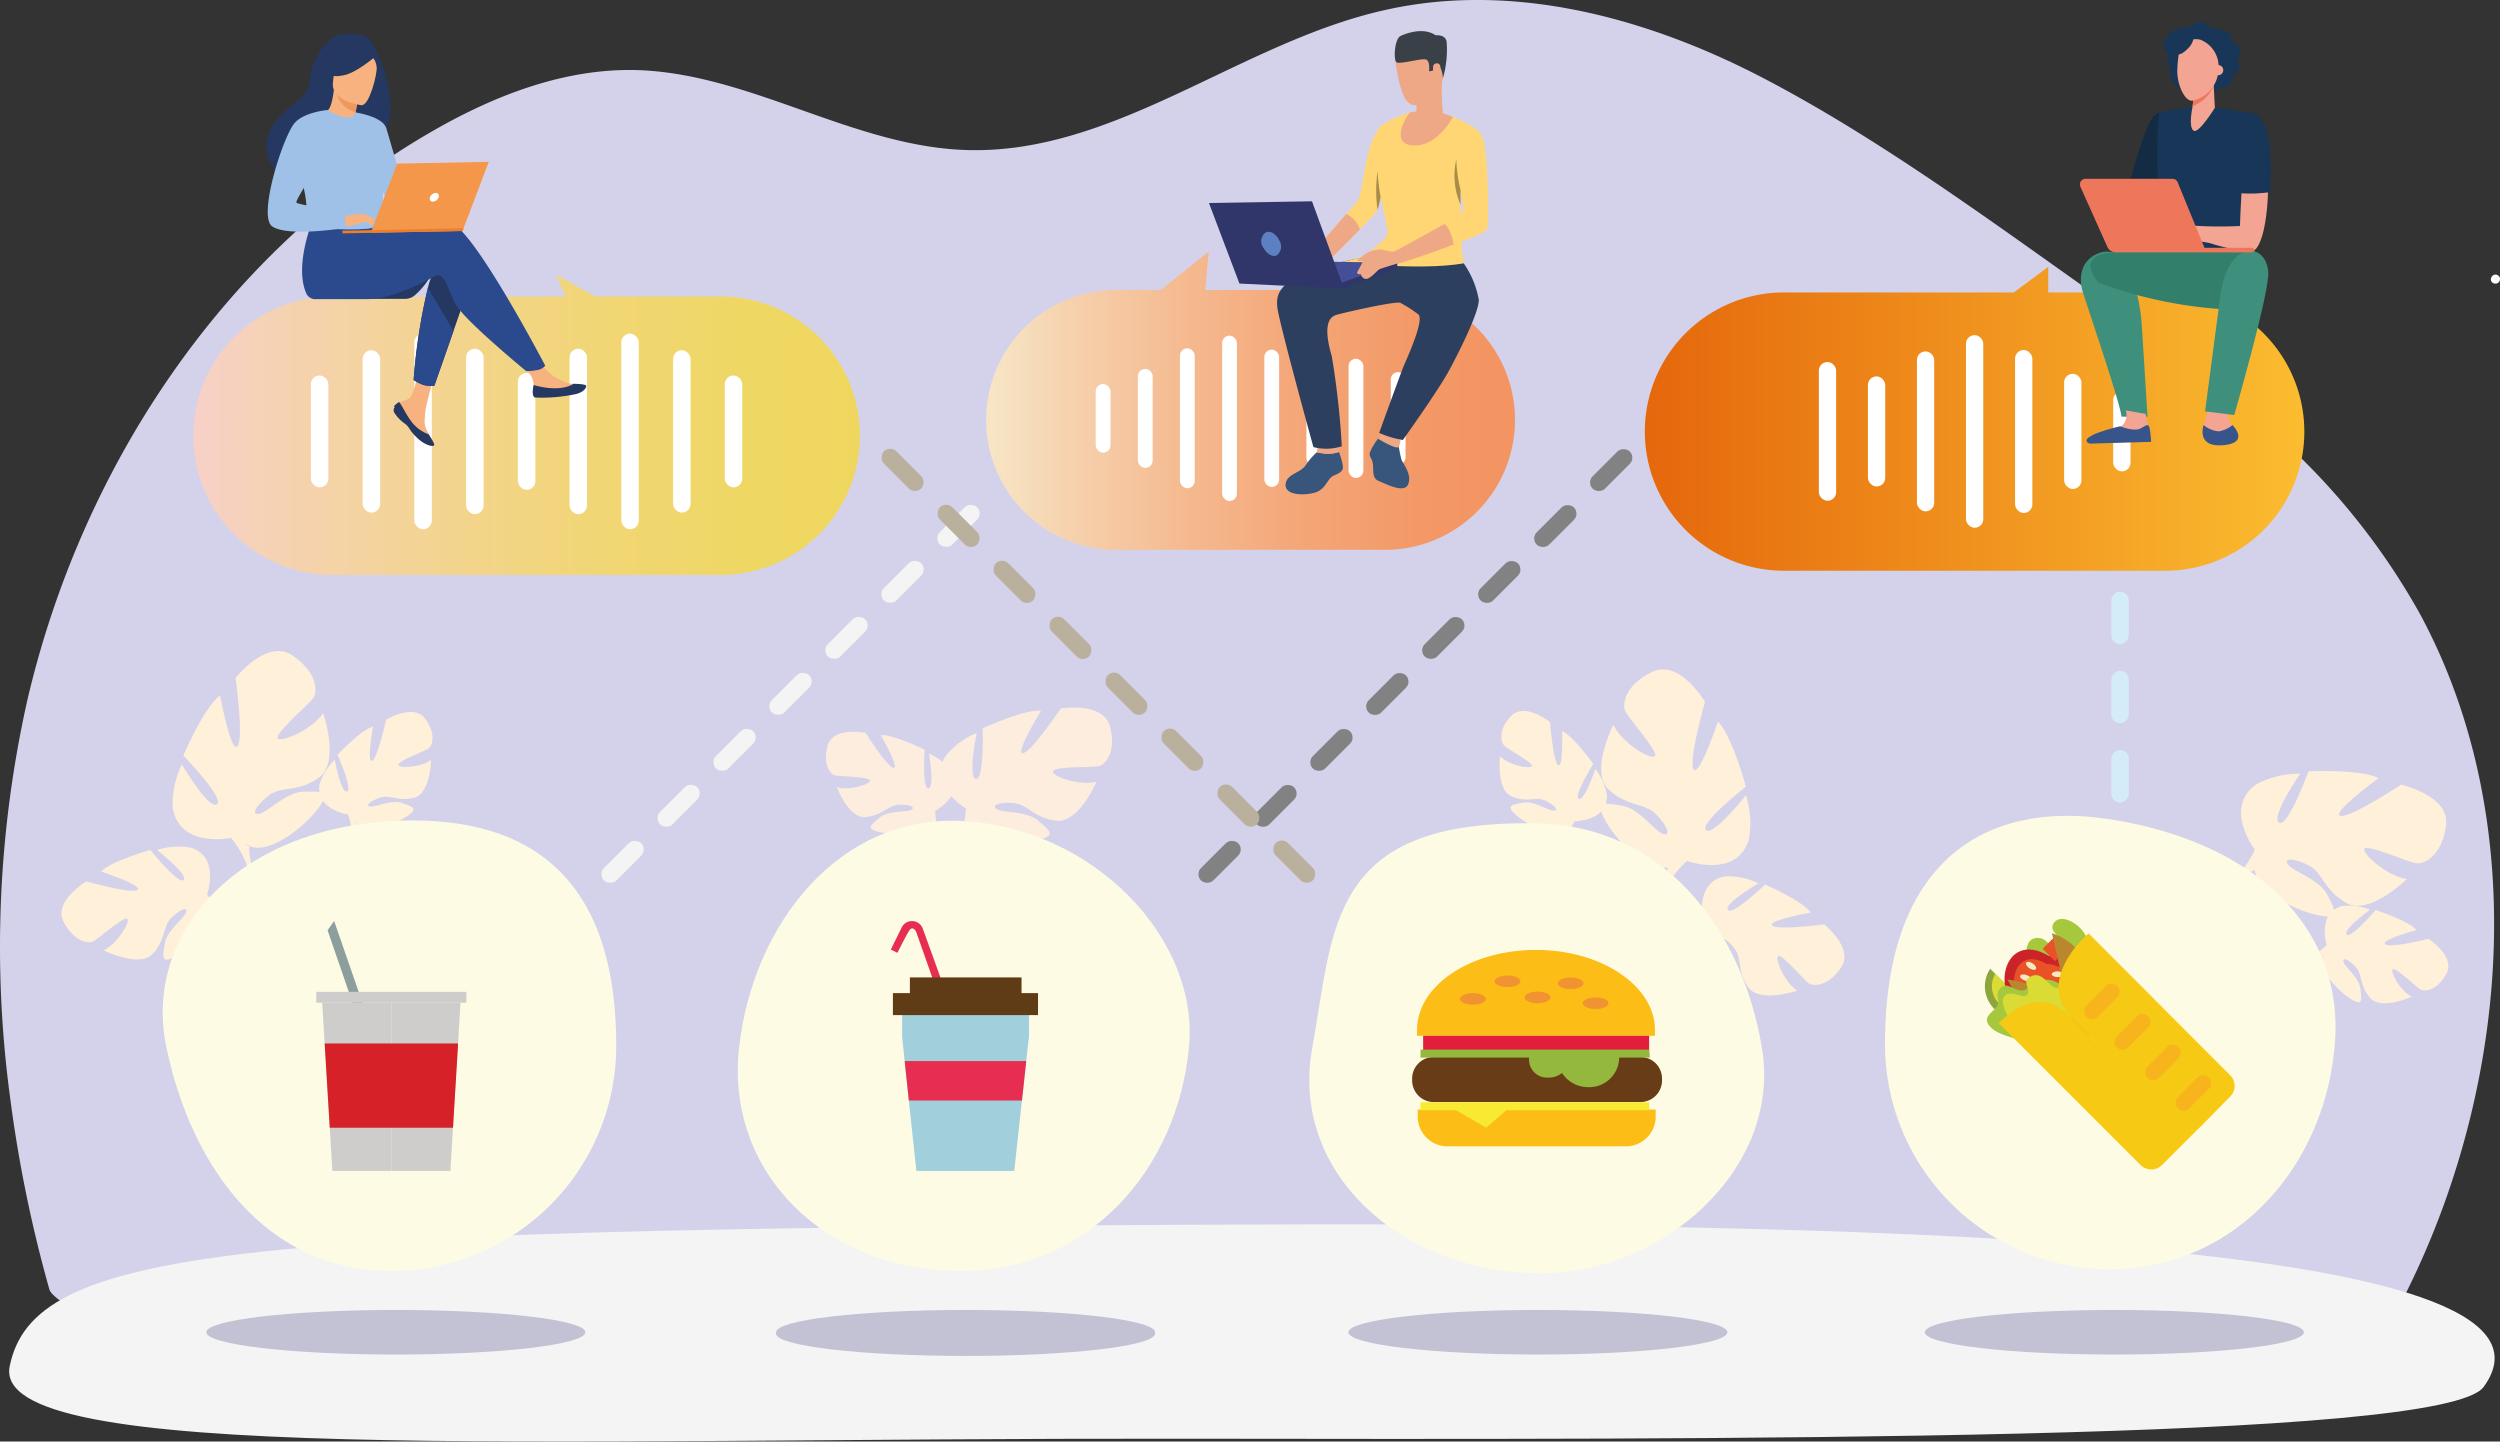 <svg xmlns="http://www.w3.org/2000/svg" width="250.119" height="144.223" viewBox="0 0 250.119 144.223">
    <rect x="0" y="0" width="250.119" height="144.223" fill="#333333" stroke="none"/>
    <defs>
        <linearGradient id="linear-gradient" x1=".006" x2=".994" y1=".5" y2=".5" gradientUnits="objectBoundingBox">
            <stop offset="0" stop-color="#f7d1c7"/>
            <stop offset=".14" stop-color="#f5d2b0"/>
            <stop offset=".39" stop-color="#f3d48d"/>
            <stop offset=".62" stop-color="#f1d674"/>
            <stop offset=".83" stop-color="#efd764"/>
            <stop offset="1" stop-color="#efd75f"/>
        </linearGradient>
        <linearGradient id="linear-gradient-2" x2="1" y1=".871" y2=".871" gradientUnits="objectBoundingBox">
            <stop offset="0" stop-color="#f7e6c6"/>
            <stop offset=".13" stop-color="#f6d5b2"/>
            <stop offset=".38" stop-color="#f5b98f"/>
            <stop offset=".61" stop-color="#f4a576"/>
            <stop offset=".83" stop-color="#f39866"/>
            <stop offset="1" stop-color="#f39461"/>
        </linearGradient>
        <linearGradient id="linear-gradient-3" x2="1" y1=".5" y2=".5" gradientUnits="objectBoundingBox">
            <stop offset="0" stop-color="#e5670c"/>
            <stop offset="1" stop-color="#fbbd30"/>
        </linearGradient>
        <style>
            .cls-2{fill:#f4f4f4}.cls-3{fill:#fff0da}.cls-4{fill:#fcedde}.cls-5{fill:#fefbe5}.cls-7{fill:#cecdcc}.cls-9{fill:#e72d50}.cls-12{fill:#fcbd17}.cls-17{fill:#f19330}.cls-18{fill:#a5c83c}.cls-20{fill:#dadc35}.cls-22{fill:#e95227}.cls-23{fill:#f8e8c4}.cls-24{fill:#ba862e}.cls-25{fill:#f6c914}.cls-26{fill:#f7b41d}.cls-28{fill:#fff}.cls-31{fill:#d3ecf8}.cls-32{fill:#828282}.cls-33{fill:#bab09e}.cls-34{fill:#243862}.cls-35{fill:#f7b280}.cls-36{fill:#2b498d}.cls-38{fill:#a0c1e7}.cls-41{fill:#3e907c}.cls-43{fill:#173658}.cls-44{fill:#f4a493}.cls-46{fill:#ee765b}.cls-47{fill:#37548b}.cls-48{fill:#38557c}.cls-49{fill:#eea886}.cls-50{fill:#ffd673}.cls-53{fill:#a88d4a}.cls-55{fill:#303669}.cls-57{fill:#c3c2d4}
        </style>
    </defs>
    <g id="Layer_1" transform="translate(.122 -5.991)">
        <path id="Path_1954" fill="#d4d2ea" d="M228.64 50.43a124.4 124.4 0 0 0-14.86-11.93c-12.05-8.39-24.72-18.08-37.73-24.82C164.5 7.7 151.12 4.13 138.42 7c-14.48 3.23-27 14.48-41.88 14-11.38-.36-21.67-7.7-33.05-8-7.37-.17-14.5 2.68-20.86 6.41C22.12 31.43 8 52.91 2.61 76.06A112.75 112.75 0 0 0 .89 115.8 134 134 0 0 0 4.82 135c.46 1.64 11.09 6.62 13.16 6.62 21.65 0 36.26 3.21 57.91 3.21 37.61 0 75-4.34 112.58-4.34 6.09 0 11 1.51 17.06 1.51 3.28 0 7.48 1.24 10.75 1.2 5.05-.06 10.06 2.53 14.61-.6 1.51-1 3.34 3.37 4.37 1.85 14.8-21.69 19.53-53.4 6.7-77.09a68.911 68.911 0 0 0-13.32-16.93z"/>
        <path id="Path_1955" d="M248.36 144.75c-4 5.47-76.22 5.25-130.65 5.18-64.14-.08-118.88 2.64-116.86-7.26 2.39-11.73 22.22-13.67 116.86-14.14 67.03-.36 141.72 1.05 130.65 16.22z" class="cls-2"/>
        <path id="Path_1956" d="M34.71 87.48s-3.33-.49-2.85-3.07A5.88 5.88 0 0 1 33.37 82s.6 3.33 1.22 3.18-.94-3.67-.94-3.67S36 79 37.19 78.68c0 0-.64 3.73-.08 3.43s1.4-4.11 1.4-4.11 2.75-1.68 3.9-.11.71 2.75.32 3-3.23 1.32-3 1.66 2.34.19 3.28-.54c0 0-.07 3.34-1.66 3.78s-2.44-.33-3.42 0-1.58.81-1 .89 2.12-.72 3.14-.36 1.79.53.47 1.37-4 1.63-4.88.73z" class="cls-3"/>
        <path id="Path_1957" d="M41.27 78.93s-6.74 5.43-6.56 8.55a6.29 6.29 0 0 1 .29 3l.21.55a8.57 8.57 0 0 1 .43-2.6s-2.64-1.81 5.63-9.5z" class="cls-3"/>
        <path id="Path_1958" d="M35 90.43a5.44 5.44 0 0 0 1 4.19l.28-.2a8.73 8.73 0 0 1-1.06-3.76c.16-1.45-.22-.23-.22-.23z" class="cls-3"/>
        <path id="Path_1959" d="M20.59 95.5s1.35-3.77-1.62-4.7a7 7 0 0 0-3.38.23s3.16 2.49 2.66 3-3.32-3-3.32-3S11 92.13 10 93.18c0 0 4.25 1.42 3.63 1.84s-5.12-.85-5.12-.85-3.3 2-2.29 4 2.48 2.28 3 2 3.19-2.65 3.42-2.24-1.1 2.56-2.39 3.13c0 0 3.54 1.8 4.89.37s1-2.73 1.86-3.59 1.73-1.2 1.49-.56-1.93 1.82-2.12 3.09-.45 2.17 1.16 1.26S21.44 98.46 21 97z" class="cls-3"/>
        <path id="Path_1960" d="M8 97.59s9.44-4 12.6-2.09a7.52 7.52 0 0 0 2.94 2l.46.5s-2.33-1.11-3-1c0 0-.35-3.77-13 .59z" class="cls-3"/>
        <path id="Path_1961" d="M23.53 97.45a6.41 6.41 0 0 1 3.81 3.4L27 101s-1.73-2.56-3.33-3.2-.14-.35-.14-.35z" class="cls-3"/>
        <path id="Path_1962" d="M23 89.82s-5.16 1.08-5.84-3a9.15 9.15 0 0 1 .91-4.36s2.69 4.57 3.51 4-3.36-4.88-3.36-4.88 2.12-4.94 3.68-6c0 0 1.07 5.81 1.73 5.07s-.18-6.83-.18-6.83 3.14-4 5.68-2.26 2.53 3.65 2.09 4.27-4 3.68-3.54 4.06 3.55-1 4.53-2.56c0 0 1.7 4.94-.41 6.45s-3.75.83-5 1.78-1.88 2-1 1.85 2.73-2.19 4.42-2.21 2.92-.2 1.44 1.74-4.92 4.53-6.77 3.71z" class="cls-3"/>
        <path id="Path_1963" d="M28 73.74s-7 11.6-5 16.08A9.67 9.67 0 0 1 25 94l.61.7s-1-3.25-.76-4c.02-.05-4.85-1.21 3.15-16.96z" class="cls-3"/>
        <path id="Path_1964" d="M25 94a8.51 8.51 0 0 0 3.75 5.6l.3-.43s-3-2.73-3.58-4.94S25 94 25 94z" class="cls-3"/>
        <path id="Path_1965" d="M157.39 88.16s3.37 0 3.25-2.63a5.92 5.92 0 0 0-1.15-2.61s-1.07 3.22-1.66 3 1.45-3.5 1.45-3.5-2-2.8-3.11-3.29c0 0 .11 3.78-.4 3.41s-.81-4.3-.81-4.3-2.49-2-3.85-.65-1.09 2.62-.73 3 3 1.76 2.75 2.06-2.34-.13-3.17-1c0 0-.4 3.31 1.12 4s2.45 0 3.38.44 1.45 1 .87 1-2-1-3.06-.8-1.85.27-.66 1.29 3.68 2.17 4.73 1.41z" class="cls-3"/>
        <path id="Path_1966" d="M152.1 78.78s5.91 6.32 5.29 9.38a6.28 6.28 0 0 0-.7 2.89l-.29.51a8.46 8.46 0 0 0-.06-2.63s2.86-1.37-4.24-10.15z" class="cls-3"/>
        <path id="Path_1967" d="M156.69 91.05a5.44 5.44 0 0 1-1.6 4l-.24-.23a8.8 8.8 0 0 0 1.58-3.57c.05-1.46.26-.2.26-.2z" class="cls-3"/>
        <path id="Path_1968" d="M170.24 98.09s-.81-3.91 2.26-4.42a6.93 6.93 0 0 1 3.31.7s-3.47 2-3.06 2.65 3.72-2.53 3.72-2.53 3.74 1.62 4.57 2.8c0 0-4.41.8-3.85 1.3s5.19-.12 5.19-.12 3 2.39 1.7 4.31-2.78 1.91-3.25 1.58-2.78-3.07-3.07-2.69.73 2.69 1.93 3.43c0 0-3.75 1.28-4.89-.32s-.62-2.84-1.34-3.82-1.55-1.43-1.4-.76 1.66 2.08 1.67 3.36.14 2.21-1.33 1.08-3.42-3.74-2.79-5.14z" class="cls-3"/>
        <path id="Path_1969" d="M182.42 101.94s-8.78-5.32-12.18-3.85a7.47 7.47 0 0 1-3.18 1.52l-.53.46s2.47-.78 3.08-.57c0 0 .89-3.66 12.81 2.44z" class="cls-3"/>
        <path id="Path_1970" d="M167.06 99.61a6.47 6.47 0 0 0-4.26 2.83l.33.22s2.08-2.29 3.76-2.7.17-.35.17-.35z" class="cls-3"/>
        <path id="Path_1971" d="M168.64 92.13s5 1.79 6.2-2.12a9.08 9.08 0 0 0-.29-4.45s-3.3 4.15-4 3.49 4-4.36 4-4.36-1.41-5.19-2.8-6.5c0 0-1.88 5.6-2.43 4.77s1.14-6.74 1.14-6.74-2.55-4.35-5.3-3-3 3.26-2.67 3.94 3.47 4.2 2.93 4.51-3.37-1.46-4.12-3.17c0 0-2.38 4.66-.51 6.44s3.6 1.35 4.74 2.48 1.57 2.28.73 2-2.4-2.55-4.07-2.81-2.86-.6-1.67 1.53 4.24 5.17 6.19 4.62z" class="cls-3"/>
        <path id="Path_1972" d="M165.93 75.51s5.27 12.49 2.71 16.62a9.86 9.86 0 0 0-2.58 3.87l-.7.6s1.49-3.07 1.33-3.9c0-.01 4.95-.48-.76-17.19z" class="cls-3"/>
        <path id="Path_1973" d="M166.06 96a8.5 8.5 0 0 1-4.5 5l-.23-.48s3.38-2.27 4.24-4.38.49-.14.49-.14z" class="cls-3"/>
        <path id="Path_1974" d="M232.66 100.54s-1-3.22 1.53-3.9A5.84 5.84 0 0 1 237 97s-2.74 2-2.34 2.48 2.9-2.44 2.9-2.44 3.27 1.05 4.08 2c0 0-3.64 1-3.13 1.42s4.34-.54 4.34-.54 2.71 1.76 1.79 3.47-2.17 1.84-2.59 1.6-2.59-2.34-2.8-2 .84 2.19 1.9 2.72c0 0-3 1.39-4.12.14s-.76-2.33-1.45-3.09-1.41-1.07-1.23-.52 1.56 1.6 1.68 2.67.3 1.85-1 1-3.19-2.85-2.78-4.08z" class="cls-3"/>
        <path id="Path_1975" d="M243.2 102.74s-7.81-3.72-10.54-2.2a6.22 6.22 0 0 1-2.54 1.54l-.4.43a8.671 8.671 0 0 1 2.53-.74s.44-3.14 10.95.97z" class="cls-3"/>
        <path id="Path_1976" d="M230.12 102.08a5.44 5.44 0 0 0-3.33 2.73l.3.16a8.74 8.74 0 0 1 2.92-2.58c1.37-.49.11-.31.11-.31z" class="cls-3"/>
        <path id="Path_1977" d="M225.47 91s-3.2-4.18.15-6.54A9.12 9.12 0 0 1 230 83.4s-3 4.4-2.11 4.9 2.95-5.14 2.95-5.14 5.37-.23 7 .69c0 0-4.77 3.49-3.82 3.76s6.08-3.12 6.08-3.12 4.93 1.11 4.5 4.13-2.2 3.86-3 3.74-5.06-2-5.19-1.43 2.42 2.77 4.27 3c0 0-3.72 3.67-6 2.43s-2.37-3-3.78-3.76-2.66-.81-2.1-.1 3.16 1.51 3.91 3 1.44 2.55-.95 2.05-6.21-2.47-6.28-4.5z" class="cls-3"/>
        <path id="Path_1978" d="M242.14 88.57s-13.48-1.26-16.67 2.43a9.71 9.71 0 0 1-2.89 3.63l-.36.85s2.47-2.34 3.31-2.45c0-.03-1.04-4.84 16.61-4.46z" class="cls-3"/>
        <path id="Path_1979" d="M222.58 94.64a8.51 8.51 0 0 0-3.43 5.81l.53.07s1.14-3.91 2.9-5.36 0-.52 0-.52z" class="cls-3"/>
        <path id="Path_1980" d="M93.45 87.12s3-1.63 1.67-3.94a6 6 0 0 0-2.3-1.8s.59 3.42-.06 3.49-.37-3.87-.37-3.87-3.15-1.56-4.39-1.46c0 0 1.91 3.36 1.27 3.27s-2.79-3.5-2.79-3.5-3.24-.65-3.79 1.26.27 2.9.75 3 3.57.14 3.48.54-2.18 1-3.33.63c0 0 1.23 3.19 2.91 3s2.23-1.16 3.27-1.23 1.8.23 1.27.5-2.28.06-3.13.76-1.55 1.13 0 1.48 4.37.19 5-1z" class="cls-4"/>
        <path id="Path_1981" d="M84.16 81.2s8.38 2.86 9.29 5.92a6.46 6.46 0 0 0 .75 2.94v.6a8.48 8.48 0 0 0-1.32-2.34s1.92-2.62-8.72-7.12z" class="cls-4"/>
        <path id="Path_1982" d="M94.2 90.06a5.54 5.54 0 0 1 .49 4.38l-.33-.09s.37-2.64-.29-4 .13-.29.13-.29z" class="cls-4"/>
        <path id="Path_1983" d="M96.5 86.86s-3.92-2.28-2-5.26a7.79 7.79 0 0 1 3.1-2.28s-.92 4.48-.08 4.6.67-5.06.67-5.06 4.2-1.94 5.84-1.76c0 0-2.66 4.35-1.82 4.25s3.79-4.48 3.79-4.48 4.29-.72 4.94 1.83-.49 3.79-1.12 3.94-4.71 0-4.61.56 2.83 1.42 4.37 1c0 0-1.76 4.15-4 3.9s-2.88-1.63-4.26-1.76-2.38.22-1.7.61 3 .17 4.11 1.13 2 1.55-.09 1.94-5.76.07-6.47-1.53z" class="cls-4"/>
        <path id="Path_1984" d="M109 79.46s-11.15 3.41-12.49 7.4a8.38 8.38 0 0 1-1.11 3.84v.8s1.21-2.68 1.85-3c-.03-.04-2.46-3.57 11.75-9.04z" class="cls-4"/>
        <path id="Path_1985" d="M95.39 90.7a7.3 7.3 0 0 0-.83 5.75l.44-.11s-.37-3.49.55-5.23-.16-.41-.16-.41z" class="cls-4"/>
        <path id="Path_1986" d="M61.53 110.64A22.5 22.5 0 0 1 39 133.14c-12.43 0-20-10.33-22.5-22.5C14.2 99.25 23.73 89 39 88.14c17.85-.98 22.53 10.07 22.53 22.5z" class="cls-5"/>
        <path id="Path_1987" fill="#8c9e9d" d="M37.15 112.13l-4.5-13.07.66-.92 4.75 13.71z"/>
        <path id="Path_1988" d="M45.95 106.31l-1.01 16.83h-5.91v-16.83z" class="cls-7"/>
        <path id="Path_1989" d="M39.03 106.31v16.83h-5.9l-1.02-16.83z" class="cls-7"/>
        <path id="Rectangle_760" d="M0 0H15.02V1.09H0z" class="cls-7" transform="translate(31.52 105.22)"/>
        <path id="Path_1990" fill="#d62128" d="M45.2 118.82H32.87l-.51-8.43h13.35z"/>
        <path id="Path_1991" d="M118.84 110.64c-1.11 12.38-10.07 22.37-22.5 22.5-13.92.15-24-9.92-22.5-22.5 1.42-12.21 10-23.25 22.5-22.5 12.96.77 23.47 11.73 22.5 22.5z" class="cls-5"/>
        <path id="Path_1992" d="M92.19 98.87a1.15 1.15 0 0 0-2.08-.13L89 101c.23.1.45.21.66.32 1.2-2.36 1.26-2.41 1.45-2.44s.37.19.44.37l3.08 8.75h.86z" class="cls-9"/>
        <path id="Path_1993" fill="#a2cfdc" d="M102.83 105.45v4.15l-1.48 13.54h-9.79c-.88-8.21-1-9.15-1.43-13.44v-4.25z"/>
        <path id="Path_1994" fill="#5f3b16" d="M102.08 105.35v-1.57H90.91v1.57h-1.7v2.2h14.52v-2.2z"/>
        <path id="Path_1995" d="M102.55 112.15l-.43 3.95H90.81l-.42-3.95z" class="cls-9"/>
        <path id="Path_1996" d="M176.16 110.87c2 12.12-10.08 22.72-22.5 22.5-14.12-.25-24.7-10.4-22.5-22.5s1.55-22.91 22.5-22.5c12.42.24 20.48 10.23 22.5 22.5z" class="cls-5"/>
        <path id="Path_1997" d="M165.45 109.62a3.81 3.81 0 0 0 0-.59c0-4.39-5.33-8-11.9-8s-11.9 3.57-11.9 8a5.679 5.679 0 0 0 0 .59z" class="cls-12"/>
        <path id="Path_1998" d="M141.72 117a3.594 3.594 0 0 0 0 .47 3 3 0 0 0 2.82 3.21h18.16a3 3 0 0 0 2.82-3.21 3.589 3.589 0 0 0 0-.47z" class="cls-12"/>
        <path id="Path_1999" fill="#683c17" d="M166.16 114a2.17 2.17 0 0 1-2.08 2.25h-20.85a2.17 2.17 0 0 1-2.07-2.25 2.17 2.17 0 0 1 2.07-2.26h20.85a2.17 2.17 0 0 1 2.08 2.26z"/>
        <path id="Rectangle_761" fill="#e31e3b" d="M0 0H22.61V1.5H0z" transform="translate(142.26 109.62)"/>
        <path id="Path_2000" fill="#f8e931" d="M164.88 116.27h-22.89v.8h3.56l3.01 1.74 2.02-1.74h14.3z"/>
        <path id="Path_2001" fill="#94b73d" d="M164.88 111H142v.8h10.86a1.5 1.5 0 0 0 0 .37 1.81 1.81 0 0 0 1.94 1.63 2.1 2.1 0 0 0 1.35-.46 3.13 3.13 0 0 0 2.66 1.42 3 3 0 0 0 3.06-2.84v-.12h3.07z"/>
        <path id="Path_2002" d="M148.53 105.93c0 .32-.58.58-1.3.58s-1.29-.26-1.29-.58.58-.58 1.29-.58 1.3.26 1.3.58z" class="cls-17"/>
        <path id="Path_2003" d="M152 104.17c0 .32-.58.58-1.3.58s-1.29-.26-1.29-.58.58-.58 1.29-.58 1.3.26 1.3.58z" class="cls-17"/>
        <path id="Path_2004" d="M155 105.78c0 .32-.58.58-1.3.58s-1.29-.26-1.29-.58.58-.58 1.29-.58 1.3.26 1.3.58z" class="cls-17"/>
        <path id="Path_2005" d="M158.31 104.37c0 .32-.58.58-1.29.58s-1.29-.26-1.29-.58.57-.58 1.29-.58 1.29.26 1.29.58z" class="cls-17"/>
        <path id="Path_2006" d="M160.8 106.36c0 .32-.58.58-1.29.58s-1.29-.26-1.29-.58.58-.58 1.29-.58 1.29.22 1.29.58z" class="cls-17"/>
        <path id="Path_2007" d="M233.47 110.46c-1 12.38-10.07 22.5-22.5 22.5a22.49 22.49 0 0 1-22.5-22.5c0-18.53 10.22-24.41 22.5-22.5 14.75 2.3 23.46 11.04 22.5 22.5z" class="cls-5"/>
        <path id="Path_2008" d="M202.61 101.73c0 1-3.58 2.25 2.06 3.76.52-.63 3.79-4.35 4-4.83.5-1.41-2.29-3.57-3.26-2.39-.73.88.76 1.46.72 1.85a.65.65 0 0 1-.68.52c-.52 0-.85-.64-1.35-.76-.87-.2-1.59.2-1.49 1.85z" class="cls-18"/>
        <path id="Path_2009" fill="#8da53c" d="M203.41 107.33a3.19 3.19 0 0 1-4.42-4.42z"/>
        <path id="Path_2010" d="M202.91 106.83a2.5 2.5 0 0 1-3.41-3.42z" class="cls-20"/>
        <path id="Path_2011" fill="#cb2327" d="M204.85 101.63c-4.74-2.85-6.16 4.6-1.84 5.94s7.36-5.57 1.84-5.94z"/>
        <path id="Path_2012" d="M204.6 102.42c-3.44-2.07-4.47 3.35-1.34 4.32s5.35-4.08 1.34-4.32z" class="cls-22"/>
        <path id="Path_2013" d="M203.35 106.47c-.16 0-.2-.34-.11-.64s.3-.52.45-.47.2.33.11.64-.3.52-.45.47z" class="cls-23"/>
        <path id="Path_2014" d="M203.57 102.94c-.09.14-.38.1-.65-.07s-.41-.44-.32-.57.38-.1.65.08.41.43.32.56z" class="cls-23"/>
        <path id="Path_2015" d="M203.09 104c-.05.15-.34.19-.64.09s-.51-.31-.46-.46.34-.2.64-.09.51.28.46.46z" class="cls-23"/>
        <path id="Path_2016" d="M203.13 104.85c.05.15-.17.35-.48.44s-.59 0-.64-.12.17-.35.48-.44.6-.04.64.12z" class="cls-23"/>
        <path id="Path_2017" d="M205.15 103.45c0 .16.26.29.58.3s.58-.12.59-.28-.26-.3-.58-.3-.58.12-.59.28z" class="cls-23"/>
        <path id="Path_2018" d="M205 104.57c-.05.15.17.35.48.44s.59 0 .64-.13-.17-.35-.48-.44-.64-.03-.64.13z" class="cls-23"/>
        <path id="Path_2019" d="M204.44 105.27c-.12.1-.06.38.14.63s.47.37.6.27.06-.39-.14-.64-.47-.36-.6-.26z" class="cls-23"/>
        <path id="Path_2020" d="M205.83 107l-1.78 3.15-3.33-6.15a6.73 6.73 0 0 1 5.11 3z" class="cls-24"/>
        <path id="Path_2021" d="M201.86 110l4.38-5.28c-1.63-1.62-3.5.06-3.53.11-.48.6-1.32 0-1.86-.17a.75.75 0 0 0-.91.27c-.35.43-.17.8-.14 1.31 0 .86-1.5 1.19-1.05 2.13s2.18 1.37 3.11 1.63z" class="cls-18"/>
        <path id="Path_2022" d="M205 111.14c.76-1.07 4.18-5.79 4.2-6 .07-.39-.93-1.94-2.61-.76-.51.36-.86.66-1.39.27s-1.22-1.51-2.19-.94c-.75.44-.27.83-.21 1.39s-.39.64-.84.48c-3.69-1.28-.74 4.56 3.04 5.56z" class="cls-20"/>
        <path id="Rectangle_762" d="M0 0H1.69V1.75H0z" class="cls-22" transform="rotate(-45 223.934 -196.08)"/>
        <path id="Path_2023" d="M207.67 110.4c3.55-1 2.67-9.37-2.5-11.05z" class="cls-24"/>
        <path id="Path_2024" d="M223 115.7l-2.95 3a1.51 1.51 0 0 1-2.14 0L207.28 108c-4-4 1.56-8.62 1.56-8.62L223 113.57a1.5 1.5 0 0 1 0 2.13z" class="cls-25"/>
        <path id="Path_2025" d="M209.73 107.74a.8.8 0 0 1-1.13-1.13l2-2a.8.8 0 0 1 1.13 1.13z" class="cls-26"/>
        <path id="Path_2026" d="M212.78 110.79a.792.792 0 0 1-1.12-1.12l2-2a.792.792 0 1 1 1.12 1.12z" class="cls-26"/>
        <path id="Path_2027" d="M215.84 113.85a.8.8 0 0 1-1.13-1.13l2-2a.8.8 0 0 1 1.13 1.13z" class="cls-26"/>
        <path id="Path_2028" d="M218.89 116.9a.8.8 0 0 1-1.13-1.13l2-2a.8.8 0 0 1 1.13 1.13z" class="cls-26"/>
        <path id="Path_2029" d="M220.08 118.65l-3.9 3.9a1.51 1.51 0 0 1-2.14 0l-14.19-14.19.31-.31c4-3.72 6.41-.77 7.34.16l10.44 10.44a1.51 1.51 0 0 0 2.14 0z" class="cls-25"/>
        <path id="Path_2030" fill="url(#linear-gradient)" d="M71.61 35.66H59.42l-3.91-2.21.94 2.21H33.52a13.93 13.93 0 1 0 0 27.85h38.09a13.93 13.93 0 1 0 0-27.85z"/>
        <rect id="Rectangle_763" width="1.75" height="11.19" class="cls-28" rx=".875" transform="translate(30.98 43.56)"/>
        <rect id="Rectangle_764" width="1.75" height="11.19" class="cls-28" rx=".875" transform="translate(72.39 43.56)"/>
        <rect id="Rectangle_765" width="1.75" height="16.25" class="cls-28" rx=".875" transform="translate(36.16 41.03)"/>
        <rect id="Rectangle_766" width="1.75" height="16.25" class="cls-28" rx=".875" transform="translate(67.22 41.03)"/>
        <rect id="Rectangle_767" width="1.75" height="19.57" class="cls-28" rx=".875" transform="translate(41.33 39.37)"/>
        <rect id="Rectangle_768" width="1.75" height="19.57" class="cls-28" rx=".875" transform="translate(62.04 39.37)"/>
        <rect id="Rectangle_769" width="1.75" height="16.55" class="cls-28" rx=".875" transform="translate(46.51 40.88)"/>
        <rect id="Rectangle_770" width="1.75" height="16.55" class="cls-28" rx=".875" transform="translate(56.86 40.88)"/>
        <rect id="Rectangle_771" width="1.75" height="11.7" class="cls-28" rx=".875" transform="translate(51.69 43.3)"/>
        <path id="Path_2031" fill="url(#linear-gradient-2)" d="M111.54 35H116l4.81-3.84-.36 3.84h18a13 13 0 1 1 0 26h-26.91a13 13 0 1 1 0-26z"/>
        <rect id="Rectangle_772" width="1.48" height="9.26" class="cls-28" rx=".74" transform="translate(139.02 43.22)"/>
        <rect id="Rectangle_773" width="1.48" height="11.93" class="cls-28" rx=".74" transform="translate(134.8 41.88)"/>
        <rect id="Rectangle_774" width="1.48" height="9.46" class="cls-28" rx=".74" transform="translate(130.58 43.11)"/>
        <rect id="Rectangle_775" width="1.48" height="13.74" class="cls-28" rx=".74" transform="translate(126.37 40.97)"/>
        <rect id="Rectangle_776" width="1.48" height="16.55" class="cls-28" rx=".74" transform="translate(122.15 39.57)"/>
        <rect id="Rectangle_777" width="1.48" height="14" class="cls-28" rx=".74" transform="translate(117.93 40.84)"/>
        <rect id="Rectangle_778" width="1.48" height="9.9" class="cls-28" rx=".74" transform="translate(113.72 42.9)"/>
        <rect id="Rectangle_779" width="1.48" height="6.87" class="cls-28" rx=".74" transform="translate(109.5 44.41)"/>
        <path id="Path_2032" fill="url(#linear-gradient-3)" d="M223.41 37.1l-2.65-1.18a14 14 0 0 0-4.27-.67H204.8v-2.57l-3.44 2.57h-23a13.92 13.92 0 0 0 0 27.84h38.11a13.91 13.91 0 0 0 6.92-26z"/>
        <rect id="Rectangle_780" width="1.73" height="13.88" class="cls-28" rx=".86" transform="translate(181.85 42.21)"/>
        <rect id="Rectangle_781" width="1.73" height="11.01" class="cls-28" rx=".86" transform="translate(186.76 43.65)"/>
        <rect id="Rectangle_782" width="1.73" height="16" class="cls-28" rx=".86" transform="translate(191.66 41.15)"/>
        <rect id="Rectangle_783" width="1.73" height="19.27" class="cls-28" rx=".86" transform="translate(196.57 39.52)"/>
        <rect id="Rectangle_784" width="1.73" height="16.3" class="cls-28" rx=".86" transform="translate(201.48 41.01)"/>
        <rect id="Rectangle_785" width="1.73" height="11.52" class="cls-28" rx=".86" transform="translate(206.39 43.39)"/>
        <rect id="Rectangle_786" width="1.73" height="8" class="cls-28" rx=".86" transform="translate(211.3 45.15)"/>
        <rect id="Rectangle_787" width="5.26" height="1.75" class="cls-2" rx=".875" transform="rotate(-45 142.656 -25.323)"/>
        <rect id="Rectangle_788" width="5.26" height="1.75" class="cls-2" rx=".875" transform="rotate(-45 138.69 -34.89)"/>
        <rect id="Rectangle_789" width="5.26" height="1.75" class="cls-2" rx=".875" transform="rotate(-45 134.73 -44.45)"/>
        <rect id="Rectangle_790" width="5.26" height="1.75" class="cls-2" rx=".875" transform="rotate(-45 130.77 -54.009)"/>
        <rect id="Rectangle_791" width="5.26" height="1.75" class="cls-2" rx=".875" transform="rotate(-45 126.81 -63.569)"/>
        <rect id="Rectangle_792" width="5.26" height="1.75" class="cls-2" rx=".875" transform="rotate(-45 122.847 -73.14)"/>
        <rect id="Rectangle_793" width="5.26" height="1.75" class="cls-2" rx=".875" transform="rotate(-45 118.888 -82.7)"/>
        <rect id="Rectangle_794" width="5.26" height="1.75" class="cls-31" rx=".875" transform="rotate(-90 148.695 -62.415)"/>
        <rect id="Rectangle_795" width="5.26" height="1.75" class="cls-31" rx=".875" transform="rotate(-90 144.735 -66.375)"/>
        <rect id="Rectangle_796" width="5.26" height="1.75" class="cls-31" rx=".875" transform="rotate(-90 140.775 -70.335)"/>
        <rect id="Rectangle_797" width="5.26" height="1.75" class="cls-32" rx=".875" transform="rotate(-45 172.521 -97.42)"/>
        <rect id="Rectangle_798" width="5.26" height="1.75" class="cls-32" rx=".875" transform="rotate(-45 168.557 -106.968)"/>
        <rect id="Rectangle_799" width="5.26" height="1.75" class="cls-32" rx=".875" transform="rotate(-45 164.598 -116.528)"/>
        <rect id="Rectangle_800" width="5.26" height="1.75" class="cls-32" rx=".875" transform="rotate(-45 160.644 -126.075)"/>
        <rect id="Rectangle_801" width="5.26" height="1.75" class="cls-32" rx=".875" transform="rotate(-45 156.672 -135.64)"/>
        <rect id="Rectangle_802" width="5.26" height="1.75" class="cls-32" rx=".875" transform="rotate(-45 152.712 -145.2)"/>
        <rect id="Rectangle_803" width="5.26" height="1.75" class="cls-32" rx=".875" transform="rotate(-45 148.766 -154.764)"/>
        <rect id="Rectangle_804" width="5.26" height="1.75" class="cls-32" rx=".875" transform="rotate(-45 144.8 -164.312)"/>
        <rect id="Rectangle_805" width="5.26" height="1.75" class="cls-33" rx=".875" transform="rotate(-135 84.911 20.288)"/>
        <rect id="Rectangle_806" width="5.26" height="1.75" class="cls-33" rx=".875" transform="rotate(-135 80.953 18.642)"/>
        <rect id="Rectangle_807" width="5.26" height="1.75" class="cls-33" rx=".875" transform="rotate(-135 76.996 17.007)"/>
        <rect id="Rectangle_808" width="5.26" height="1.75" class="cls-33" rx=".875" transform="rotate(-135 73.036 15.366)"/>
        <rect id="Rectangle_809" width="5.26" height="1.75" class="cls-33" rx=".875" transform="rotate(-135 69.078 13.731)"/>
        <rect id="Rectangle_810" width="5.26" height="1.75" class="cls-33" rx=".875" transform="rotate(-135 65.118 12.087)"/>
        <rect id="Rectangle_811" width="5.26" height="1.75" class="cls-33" rx=".875" transform="rotate(-135 61.162 10.446)"/>
        <rect id="Rectangle_812" width="5.26" height="1.75" class="cls-33" rx=".875" transform="rotate(-135 57.202 8.806)"/>
        <path id="Path_2033" d="M43.07 33.39a7.4 7.4 0 0 1-1.72 2.17 1.51 1.51 0 0 1-1 .33h-4.61s8.06-3.84 7.33-2.5" class="cls-34"/>
        <path id="Path_2034" d="M39.37 46.73a.5.5 0 0 0-.07.5 3 3 0 0 0 1 1.08l.17.13c.45.39.28.5 1.09 1.3s1.54.92 1.71.84-.16-.58-.5-1.13v-.08l-.11-.19c-.4-.67-.31-1-.23-2 .06-.81 1.17-4.57 1.17-4.57l-1.73-.27s-.46 3-1 3.46c-.3.25-.65.26-.94.44h-.06a2.16 2.16 0 0 0-.46.39" class="cls-35"/>
        <path id="Path_2035" d="M39.37 46.73a.5.5 0 0 0-.07.5 3.82 3.82 0 0 0 1 1.08l.17.13c.45.39.28.5 1.09 1.3s1.54.92 1.71.84-.16-.58-.5-1.13a3.89 3.89 0 0 1-1.63-1.15c-.55-.68-.94-1.56-1.31-2.07h-.06a2.5 2.5 0 0 0-.47.39" class="cls-34"/>
        <path id="Path_2036" d="M53.27 45.38c.13.53.88.43 1.73.2s.65 0 1.85-.13 1.57-.61 1.6-.79-.57-.21-1.21-.27H57a5.25 5.25 0 0 1-1.93-.91 7.14 7.14 0 0 1-1.59-1.81l-1.65.16s.89 1.31 1.24 1.87a2 2 0 0 1 .18 1.13 2.72 2.72 0 0 0 0 .57" class="cls-35"/>
        <path id="Path_2037" d="M46.71 34.91l-1.46 4.19-1.92 5.49a3.21 3.21 0 0 1-1.07-.08 4.6 4.6 0 0 1-1-.5 58.08 58.08 0 0 1 1.43-9.23 5.69 5.69 0 0 1 .86-2c1.58-2 3.21 2.08 3.21 2.08" class="cls-34"/>
        <path id="Path_2038" d="M45 28.32c-1-.31-3.91.17-6.8.79l-.63-1-6.29-.37s-2 4.64-.79 7.53a1 1 0 0 0 1.05.65h5.07c3.12-.06 6.57-2.28 7-2.37.74-.17 1.06 1.3 1.83 2.84s7.08 6.73 7.08 6.73a5.52 5.52 0 0 0 1.34-.16 1.4 1.4 0 0 0 .57-.38S47.32 29 45 28.31" class="cls-36"/>
        <path id="Path_2039" d="M36.55 9.69a2.25 2.25 0 0 0-1.22-.29 3 3 0 0 1-.6 0c-2.38-.26-3.75 3.22-3.81 4.26-.12 1.93-1.14 2.24-2.55 3.51-2.84 2.5-1.93 5.28-.34 6.3a3.458 3.458 0 0 0 2.61-.05l6.73-3.91c3.35-.54.54-9-.82-9.78" class="cls-34"/>
        <path id="Path_2040" d="M35.47 18.46a3 3 0 0 1-1.84.1 3.32 3.32 0 0 1-1.24-1.42c.32 0 .66-.31.89-2.14l.14.05 2.29.77s-.15.73-.25 1.43-.11 1.15 0 1.23" class="cls-35"/>
        <path id="Path_2041" fill="#ef985e" d="M35.71 15.81s-.15.73-.25 1.43a2.8 2.8 0 0 1-2-2.21z"/>
        <path id="Path_2042" d="M36.06 16.52s-3.12-.35-2.87-2.29 0-3.29 2-3.15 2.29.94 2.37 1.6-.71 3.88-1.51 3.84" class="cls-35"/>
        <path id="Path_2043" d="M37.45 11.62s-2 1.76-3.31 1.92a2.66 2.66 0 0 1-1.88-.26 5.21 5.21 0 0 0 1.24-1.76 1 1 0 0 1 .78-.57c1-.11 2.8-.18 3.17.67" class="cls-34"/>
        <path id="Path_2044" d="M38.19 23c0 6.3.07 5-.61 5.6a2.54 2.54 0 0 1-1.24.29c-1.93.17-5.33-.08-5.47-.43-.47-1.23-.16-1.62-.57-3.51a3.143 3.143 0 0 0-.16-.66c-.33-1.29-.64-1.73.41-3.83A16.62 16.62 0 0 1 32.62 17c2.66 1.51 2.84.2 2.84.2s2.71 2.68 2.73 5.75" class="cls-38"/>
        <path id="Path_2045" d="M45.25 39.1l-1.92 5.49a3.21 3.21 0 0 1-1.07-.08 4.6 4.6 0 0 1-1-.5 58.08 58.08 0 0 1 1.43-9.23z" class="cls-36"/>
        <path id="Path_2046" d="M35.46 17.24s2.7.4 3.06 1.56l2.35 8s-1.37.27-2-.35-2.33-5.86-2.33-5.86z" class="cls-38"/>
        <path id="Path_2047" d="M34.1 27.7a8.24 8.24 0 0 1 2.21-.3 4.59 4.59 0 0 1 1.17 1c.1.21-.69-.15-.94-.21a2.18 2.18 0 0 0-.8.19 2.67 2.67 0 0 1-1.45.17z" class="cls-35"/>
        <path id="Path_2048" d="M32.64 17s-2.56.21-3.42 1.47c-1.21 1.76-3.54 9.22-2.1 10.18 1.62 1.08 7.27.15 7.27.15a2.26 2.26 0 0 0-.1-1.31c-.27-.42-4.55-1-4.75-1.22s2.38-3.89 2.37-4.48.73-4.79.73-4.79" class="cls-38"/>
        <path id="Path_2049" d="M36.41 27.93a4.18 4.18 0 0 0 .54.57.43.43 0 0 0 .22 0l-.28-.5z" class="cls-35"/>
        <path id="Path_2050" d="M36.31 27.4l1.17.54a.2.2 0 0 1-.19.08 2.83 2.83 0 0 1-.5-.13z" class="cls-35"/>
        <path id="Path_2051" fill="#f4974a" d="M36.97 29.28l9.18-.18 2.63-6.92-9.17.18z"/>
        <path id="Path_2052" fill="#ee7d2c" d="M46.26 28.83l-12.13.24.01.27 12.01-.24z"/>
        <path id="Path_2053" d="M43.77 25.71a.33.33 0 0 0-.18-.41.33.33 0 0 0-.14 0 .64.64 0 0 0-.56.45.32.32 0 0 0 .19.41.28.28 0 0 0 .13 0 .64.64 0 0 0 .56-.45" class="cls-28"/>
        <path id="Path_2054" d="M53.27 44.51s2.5.81 4-.12c0 0 1.26 0 1.26.22s-.29.62-1 .8a16.16 16.16 0 0 1-4.15.35c-.38-.19-.11-1.25-.11-1.25z" class="cls-34"/>
        <path id="Path_2055" d="M212.76 32.67a2.21 2.21 0 0 0-3-1.31c-1.57.64-2 2.23-1.5 3.85s3.76 11.16 3.87 12.47h2.6s-.46-7.55-.59-9.38a17.75 17.75 0 0 0-1.39-5.65" class="cls-41"/>
        <path id="Path_2056" fill="#132b43" d="M215.91 17.27c-.14 0-.53.13-1.08 1.18a38.422 38.422 0 0 0-1.76 5.4l3.11 1.15.4-.85.66-6.5s-1.29-.38-1.33-.38"/>
        <path id="Path_2057" d="M220 16.68a19 19 0 0 0-4.1.59s-.75 6.42.67 11.3c.32 1.09-.26 4.53-.26 4.53l9.21-.12s-1.09-8.31-.68-9.65a37.471 37.471 0 0 0 .42-6L223.2 17a21.23 21.23 0 0 0-3.19-.27" class="cls-43"/>
        <path id="Path_2058" d="M221.09 45a12.749 12.749 0 0 1-.58 3 2.86 2.86 0 0 0 0 1.91c0 .15.79.37 2 .24s1.2-.42 1.1-.87-.74-1-.78-1.47a11.078 11.078 0 0 1 .37-2z" class="cls-44"/>
        <path id="Path_2059" fill="#32806c" d="M217.36 31.16s-6.36-.35-7.78.51.26 2.61.26 2.61A44.12 44.12 0 0 0 223.68 37c2 .11 2.22-5.34 1.86-5.79s-8.17-.08-8.17-.08"/>
        <path id="Path_2060" d="M222 35.7c-.26 1.91-1.51 11.45-1.51 11.45l2.92.36s3.59-12.45 3.4-14.35-1.53-2.07-1.53-2.07-2.61-.46-3.28 4.61" class="cls-41"/>
        <path id="Path_2061" d="M219.22 8.58a1.032 1.032 0 0 1 1.75.22.76.76 0 0 1 1 .26s1.09-.32 1.35 1.3c0 0 .56-.11.64.56a1.64 1.64 0 0 1-.27 1.1.79.79 0 0 1 .17.85.75.75 0 0 1-.55.6s-.11.87-.49 1.13a1.23 1.23 0 0 1-.9.14.6.6 0 0 1-.58.44c-.44 0-1-.47-1.49-.28a5.32 5.32 0 0 1-1.78 0 1.78 1.78 0 0 1-1-2.12 1.05 1.05 0 0 1-.1-1.5 1.93 1.93 0 0 1 .46-2 2.55 2.55 0 0 1 1.76-.64" class="cls-43"/>
        <path id="Path_2062" d="M219.39 15.52l-.18 1.3s-.39 1.86.12 2.24 2.14-2.29 2.14-2.29l-.17-3.3z" class="cls-44"/>
        <path id="Path_2063" d="M221.36 14.54a3.74 3.74 0 0 1-2.12 2.08l.15-1.1 1.91-2z" class="cls-46"/>
        <path id="Path_2064" d="M220.13 10a1.74 1.74 0 0 0-2.2 1.1 1.09 1.09 0 0 0-.07.3 13.285 13.285 0 0 0-.15 1.67c0 1.52.77 3 1.45 3a3.27 3.27 0 0 0 2.67-3.14 2.88 2.88 0 0 0-1.7-2.92" class="cls-44"/>
        <path id="Path_2065" d="M221.31 13.11a.52.52 0 0 0 .6.4.51.51 0 0 0 .39-.6.5.5 0 0 0-.5-.41.56.56 0 0 0-.49.61" class="cls-44"/>
        <path id="Path_2066" d="M217.13 9.24c-.72.57-1 1.43-.56 1.92a1.48 1.48 0 0 0 2-.13c.71-.56 1-1.42.56-1.91a1.5 1.5 0 0 0-2 .12" class="cls-43"/>
        <path id="Path_2067" d="M225.37 18c-.86-.32-1.28 7.41-1.39 10.6a39.23 39.23 0 0 1-4.85-.05c-.31 0-1-.29-1.34-.32a2.77 2.77 0 0 0-.76 0 12.909 12.909 0 0 0-1.78.8c-.17.17-.62.62-.55.81s.88-.53.88-.53l.39-.22c-.49.46-1.4 1.1-1.28 1.32s1-.41 1.56-.84c-.51.46-1.15 1.28-1 1.39s.85-.84 1.63-1.11c.28-.1.57.18.8.21a1.63 1.63 0 0 0 .58 0l.84-.24c.28 0 .29.19.57.26s.89.14 1.32.24a22.5 22.5 0 0 0 4 .88c2.28 0 2.41-12.45.37-13.22" class="cls-44"/>
        <path id="Path_2068" d="M227 25.28c.16-3.25.14-7.28-1.69-8-.73-.27-2 1.36-1.77 8a13.82 13.82 0 0 0 3.46-.07" class="cls-43"/>
        <path id="Path_2069" d="M212.56 47.05a1.58 1.58 0 0 1-.21 1.35c-.46.54-2.35 1.07-2.6 1.36a.8.8 0 0 0-.22.54l5.31-.15-.06-1.6-.24-1.15z" class="cls-44"/>
        <path id="Path_2070" d="M212 48.65s1.37.54 2 .22.64-.42.83-.29.26 1.62.26 1.62l-6 .17c-.41 0-.62-.31-.29-.58a5.381 5.381 0 0 1 .66-.38 17.89 17.89 0 0 1 2.49-.76" class="cls-47"/>
        <path id="Path_2071" d="M208.54 23.88h8.69a.56.56 0 0 1 .52.35l2.68 6.55h4.8a.24.24 0 0 1 .16.3.22.22 0 0 1-.16.16h-13.65a.92.92 0 0 1-.87-.56l-2.69-6a.56.56 0 0 1 .28-.75.6.6 0 0 1 .24-.05" class="cls-46"/>
        <path id="Path_2072" d="M220.35 48.52a2.78 2.78 0 0 0 1.51.63 2.92 2.92 0 0 0 1.37-.63s1.76 1.72-.81 2-2.24-1.52-2.07-2z" class="cls-47"/>
        <path id="Path_2073" d="M249.1 34.05a.45.45 0 0 0 .59.29.451.451 0 0 0-.23-.87.5.5 0 0 0-.36.61" class="cls-28"/>
        <path id="Path_2074" d="M139.81 50.52a10.312 10.312 0 0 0 .28 1.45c.17.44 1.06 1.47.68 2.45s-2.18 0-2.9-.28-.56-.92-.63-1.65-.43-.74-.3-1.25a5.88 5.88 0 0 1 .92-1.49z" class="cls-48"/>
        <path id="Path_2075" d="M138.19 49.23s-.45.63-.44.65 1.93 1.18 2.08.81A3.14 3.14 0 0 0 140 50z" class="cls-49"/>
        <path id="Path_2076" d="M131.63 51.23a7.111 7.111 0 0 0-1.13 1.32c-.53.79-1.93.84-2 1.93s1.93 1.12 3 .77 1.18-1.42 1.82-1.68 1-.49.9-1a6.41 6.41 0 0 0-.39-1.36c-.21.06-.41.11-.62.15a5.3 5.3 0 0 1-1.58-.13z" class="cls-48"/>
        <path id="Path_2077" d="M138.73 21.78s-.39 2.37-.71 3.93a12.142 12.142 0 0 1-.32 1.29 18.911 18.911 0 0 1-1.76 1.93c-1.6 1.65-3.72 3.72-3.72 3.72l-.82-1.58s1.88-2.2 3.16-3.67c.59-.68 1.05-1.19 1.14-1.29.26-.23.57-2.58 1-4.52a7.67 7.67 0 0 1 1.3-3z" class="cls-50"/>
        <path id="Path_2078" d="M135.94 28.94c-1.6 1.65-3.72 3.73-3.72 3.73l-.82-1.59s1.88-2.2 3.16-3.68a2.65 2.65 0 0 1 1.38 1.54z" class="cls-49"/>
        <path id="Path_2079" d="M131.73 50.5l-.1.73a3.54 3.54 0 0 0 2.16 0v-.64z" class="cls-49"/>
        <path id="Path_2080" d="M146.32 32.34c.06.22-10.9 0-10.9 0s3-2.2 3.23-2.79-.79-4.12-.9-5.27c-.1-.92-.35-5 .25-5.67a10.56 10.56 0 0 1 2.91-1.35l3.32.13a4.53 4.53 0 0 1 1 .29c.39.18 2.63 1 3 2.1S146 24.53 146 24.53v4.14a22 22 0 0 0 .32 3.67z" class="cls-50"/>
        <path id="Path_2081" fill="#2c3f5e" d="M146.32 32.34a9.16 9.16 0 0 1 1.51 3.66c0 1.49-2.66 6.5-3.06 7.21-1.21 2.16-4.54 6.8-4.54 6.8a9.38 9.38 0 0 1-2.37-.71s2.21-6.13 2.49-6.77c1.19-2.7 1.85-4.61 1.45-5.07a13.21 13.21 0 0 0-1.8-1.16c-.32-.25-5.8 1-6.4 1.19-1.49.39-.81 3-.48 4.15a81.11 81.11 0 0 1 1 9 5.08 5.08 0 0 1-2.84.08s-3.5-12.7-3.61-14-.17-3.35 8.45-4.93z"/>
        <path id="Path_2082" d="M141.83 10s-2.89-.65-2.22 3 1.35 3.92 3.09 3.17 1.59-3.08 1.68-4.23-1.62-1.88-2.55-1.94z" class="cls-49"/>
        <path id="Path_2083" d="M141.07 18.19a2.59 2.59 0 0 0 3.31.13 19.279 19.279 0 0 1-.22-4.35c.24-1.4-2.64 2.22-2.64 2.22a1 1 0 0 1 .07.35 5.631 5.631 0 0 1 0 .58c-.09.45-.24.96-.52 1.07z" class="cls-49"/>
        <path id="Path_2084" fill="#3a4047" d="M144.24 13.81s-.07-1.15-.48-1.19-.48.43-.48.43l-.43.08s.13-1-.28-1.18-2.71.54-3 .25-.17-2.33.43-2.61 2.29-.9 3.51-.07c0 0 1-.11 1.1.66a10.33 10.33 0 0 1-.37 3.63z"/>
        <path id="Path_2085" d="M145.23 17.7s-1.53 3-4 2.84-.42-3.25-.31-3.28a6.34 6.34 0 0 1 4.31.44z" class="cls-49"/>
        <path id="Path_2086" d="M134.17 32.19s7.57.93 12.15.15l-8.76-1.09s-.05.23-3.39.94z" class="cls-50"/>
        <path id="Path_2087" d="M139.83 30.91l-.57.28a2.69 2.69 0 0 0 .44 1.19l.63-.17s-.13-1.01-.5-1.3z" class="cls-49"/>
        <path id="Path_2088" d="M148.58 29.08a29.312 29.312 0 0 1-3.27 1.37c-2.3.89-4.89 1.72-4.89 1.72l-.59-1.26s2.71-1.48 4.54-2.51a16.611 16.611 0 0 0 1.63-1c.3-.28.37-.72.16-1.51s-.72-4.39-.78-4.83.15-1.55 1.19-1.58a3.06 3.06 0 0 1 1.58.24s.27.11.46 2.66.24 6.38-.03 6.7z" class="cls-50"/>
        <path id="Path_2089" d="M146 25v1.47a7.35 7.35 0 0 1-.42-4.56A14.329 14.329 0 0 0 146 25z" class="cls-53"/>
        <path id="Path_2090" d="M138 25.71a12.139 12.139 0 0 1-.3 1.29 13.559 13.559 0 0 1 0-3.87 22.24 22.24 0 0 0 .3 2.58z" class="cls-53"/>
        <path id="Path_2091" d="M145.33 30.45c-2.29.89-5 1.75-5 1.75l-.49-1.29s2.72-1.48 4.55-2.51c-.01-.01.61.33.94 2.05z" class="cls-49"/>
        <path id="Path_2092" fill="#454f98" d="M139.67 32.27l-10.76-.15 5.43 2.75z"/>
        <path id="Path_2093" d="M134.34 34.87l5.33-2.06v-.54l-5.75 2.07z" class="cls-55"/>
        <path id="Path_2094" d="M139.39 31.2s-.67-.1-1.14-.21a2.31 2.31 0 0 0-1.48.26c-.23.23-1 1.84-1.09 1.93s.07.33.32.22c0 0 .22.7.76.44s.92-.84 1.18-.94 1.94-.61 1.94-.61-.07-1.29-.49-1.09z" class="cls-49"/>
        <path id="Path_2095" d="M136.94 31.15a4.29 4.29 0 0 0-.55.31l-.68.51c-.11.09.17.31 1 0s.23-.82.23-.82z" class="cls-49"/>
        <path id="Path_2096" d="M134.34 34.87l-3.2-8.74-10.31.17 3.05 8.06z" class="cls-55"/>
        <path id="Path_2097" fill="#5d80c0" d="M127.84 30a1.13 1.13 0 0 1-.21 1.53c-.44.22-1-.12-1.35-.75a1.092 1.092 0 0 1 .22-1.53c.44-.22 1.03.11 1.34.75z"/>
        <path id="Path_2098" d="M143.27 12.58a.37.37 0 0 1 .46-.24.36.36 0 0 1 .25.28c.05.48-.28 1.33-.52 1.24s-.24-.86-.19-1.28z" class="cls-49"/>
        <ellipse id="Ellipse_101" cx="18.96" cy="2.23" class="cls-57" rx="18.96" ry="2.23" transform="translate(20.52 137.05)"/>
        <ellipse id="Ellipse_102" cx="18.96" cy="2.23" class="cls-57" rx="18.96" ry="2.23" transform="translate(77.52 137.19)"/>
        <ellipse id="Ellipse_103" cx="18.96" cy="2.23" class="cls-57" rx="18.96" ry="2.23" transform="translate(77.52 137.05)"/>
        <ellipse id="Ellipse_104" cx="18.96" cy="2.23" class="cls-57" rx="18.96" ry="2.23" transform="translate(134.78 137.05)"/>
        <ellipse id="Ellipse_105" cx="18.96" cy="2.23" class="cls-57" rx="18.96" ry="2.23" transform="translate(192.45 137.05)"/>
    </g>
</svg>
